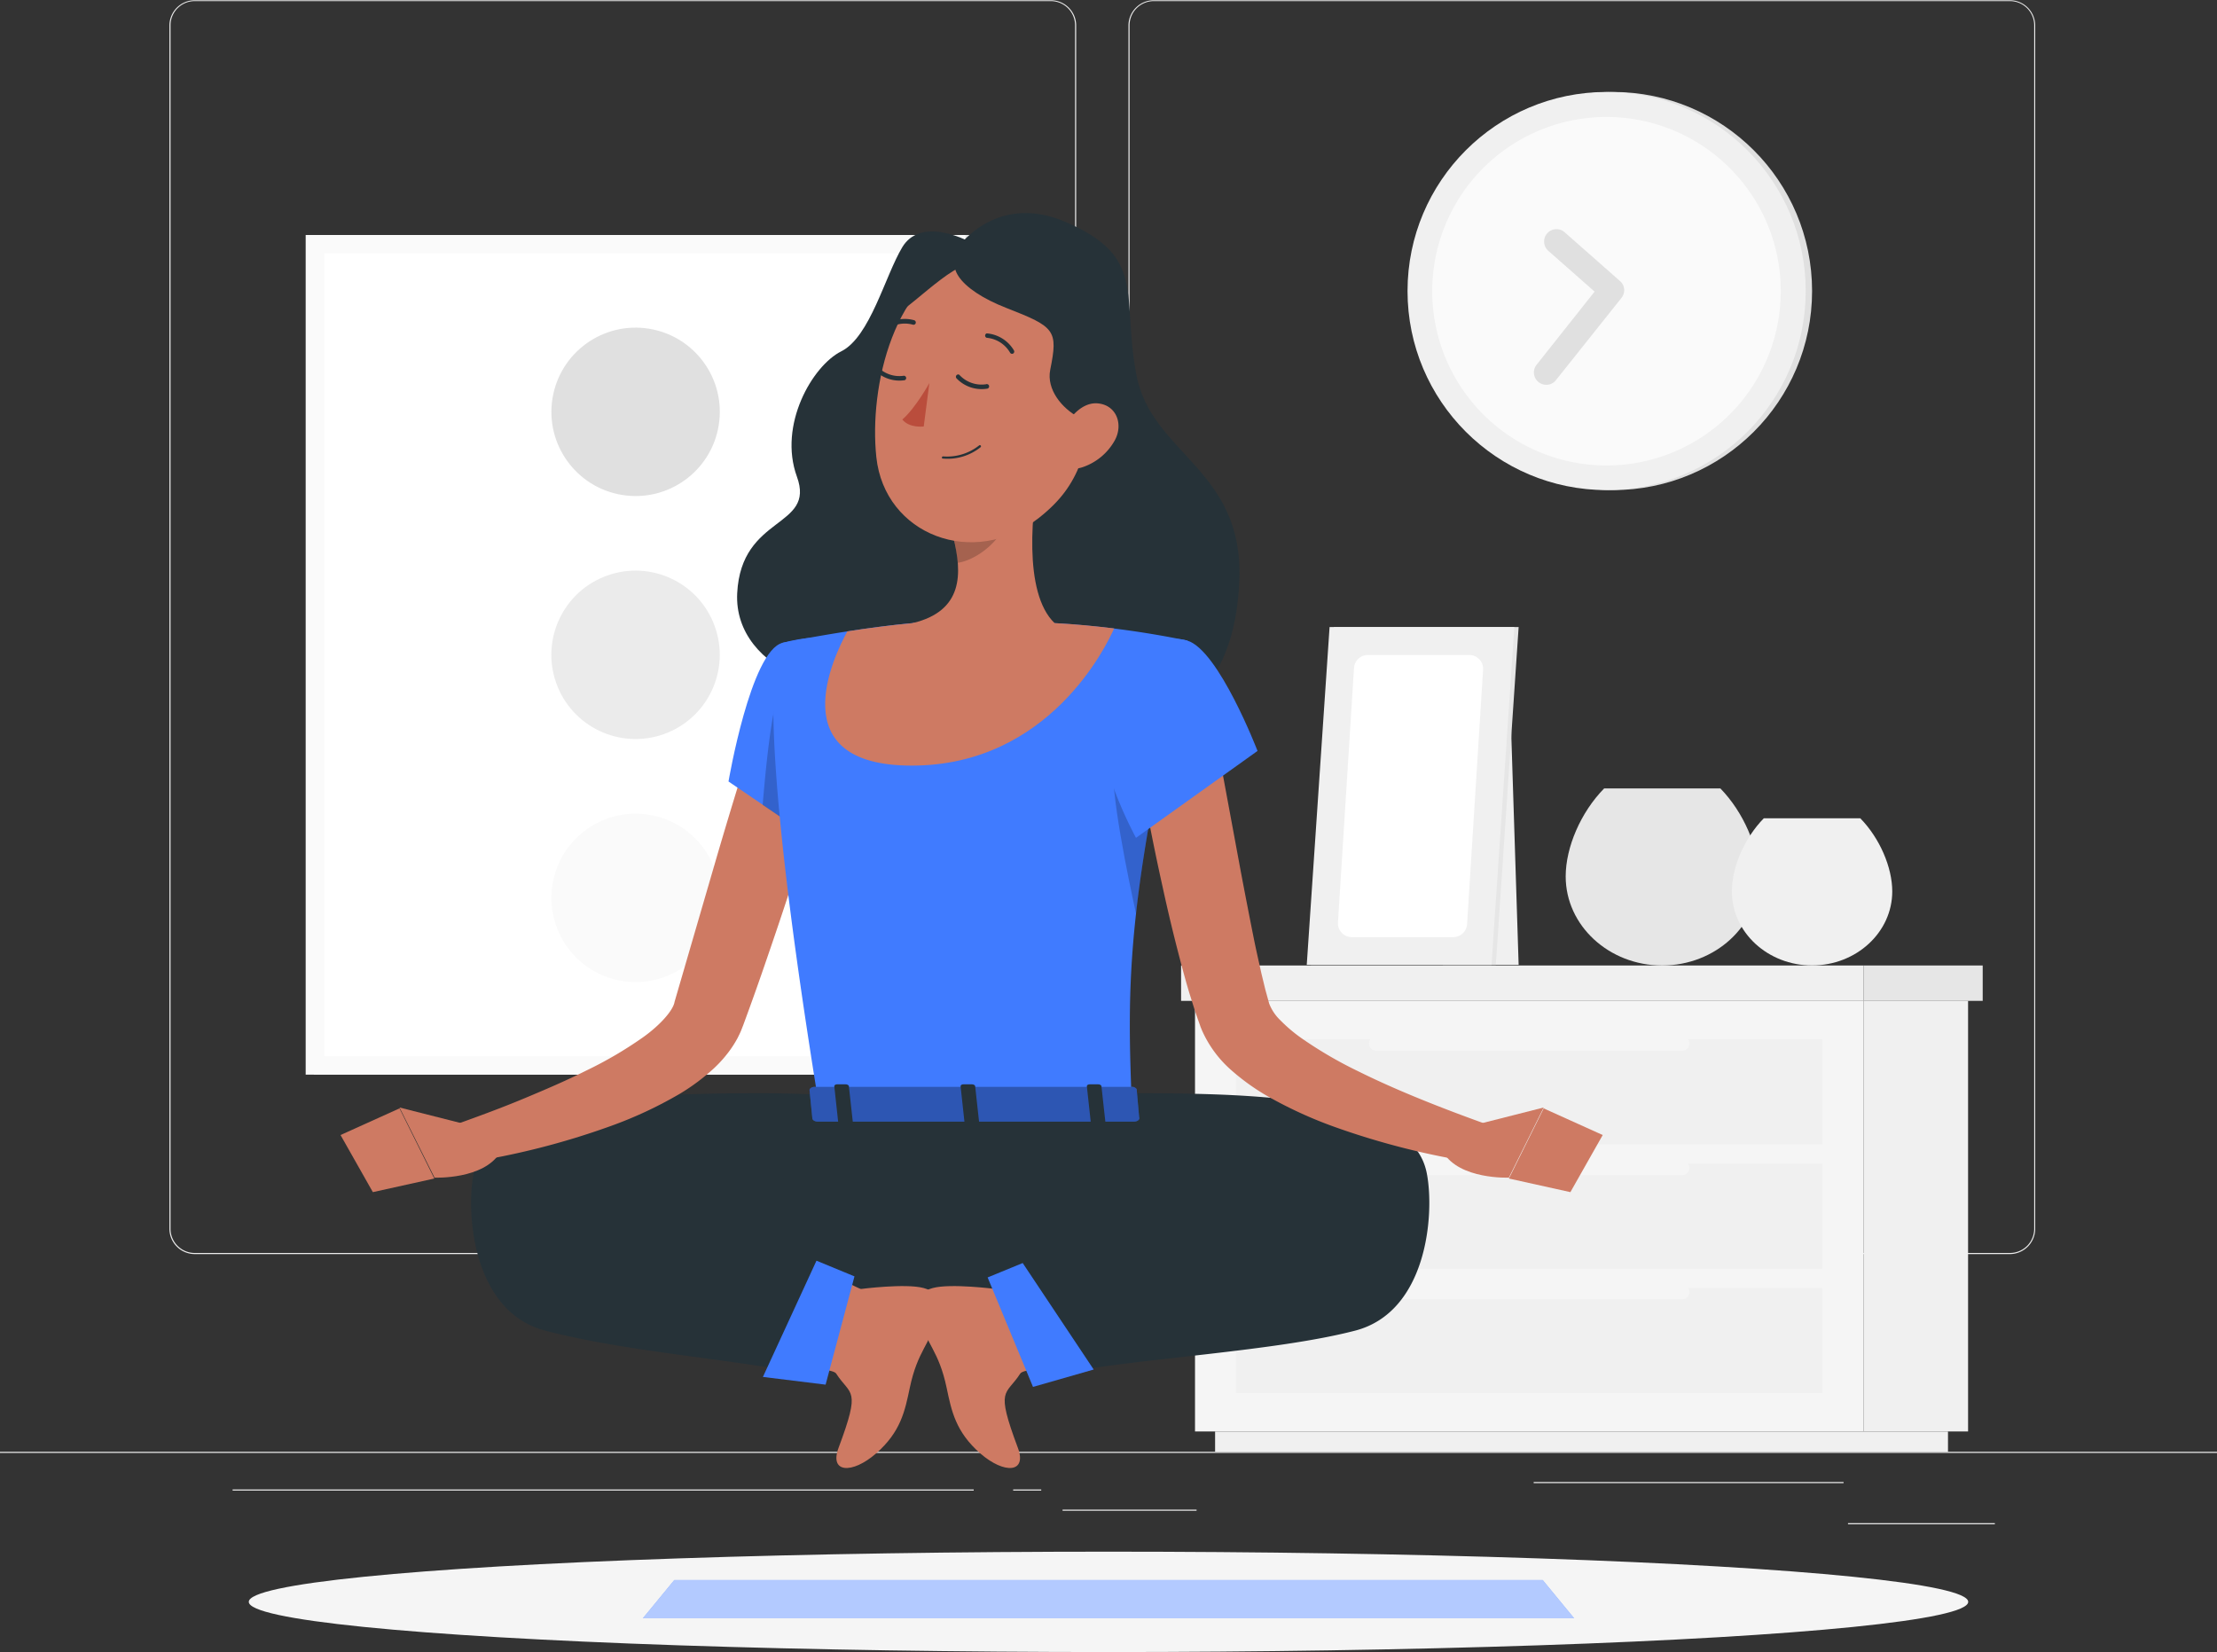 <svg xmlns="http://www.w3.org/2000/svg" viewBox="0 0 500 372.61"><rect x="0" y="0" width="500" height="372.61" fill="#333333" stroke="none"/><defs><style>.cls-1{fill:#ebebeb;}.cls-2{fill:#f0f0f0;}.cls-3{fill:#f5f5f5;}.cls-4{fill:#e6e6e6;}.cls-5,.cls-9{fill:#fff;}.cls-6{fill:#fafafa;}.cls-7{fill:#e0e0e0;}.cls-8{fill:#407bff;}.cls-9{opacity:0.6;}.cls-10{fill:#263238;}.cls-11{fill:#ce7a63;}.cls-12{opacity:0.2;}.cls-13{fill:#ba4d3c;}.cls-14{opacity:0.3;}</style></defs><title>patience</title><g id="Background_Complete" data-name="Background Complete"><rect class="cls-1" y="327.45" width="500" height="0.25"/><rect class="cls-1" x="416.78" y="343.54" width="33.12" height="0.25"/><rect class="cls-1" x="239.64" y="340.49" width="30.22" height="0.25"/><rect class="cls-1" x="345.89" y="334.26" width="69.89" height="0.25"/><rect class="cls-1" x="52.46" y="335.94" width="167.14" height="0.25"/><rect class="cls-1" x="228.5" y="335.94" width="6.33" height="0.25"/><path class="cls-1" d="M237,337.8H43.91a5.71,5.71,0,0,1-5.7-5.71V60.66A5.71,5.71,0,0,1,43.91,55H237a5.71,5.71,0,0,1,5.71,5.71V332.09A5.71,5.71,0,0,1,237,337.8ZM43.91,55.2a5.46,5.46,0,0,0-5.45,5.46V332.09a5.46,5.46,0,0,0,5.45,5.46H237a5.47,5.47,0,0,0,5.46-5.46V60.66A5.47,5.47,0,0,0,237,55.2Z" transform="translate(0 -54.95)"/><path class="cls-1" d="M453.31,337.8H260.21a5.72,5.72,0,0,1-5.71-5.71V60.66A5.72,5.72,0,0,1,260.21,55h193.1A5.71,5.71,0,0,1,459,60.66V332.09A5.71,5.71,0,0,1,453.31,337.8ZM260.21,55.2a5.47,5.47,0,0,0-5.46,5.46V332.09a5.47,5.47,0,0,0,5.46,5.46h193.1a5.47,5.47,0,0,0,5.46-5.46V60.66a5.47,5.47,0,0,0-5.46-5.46Z" transform="translate(0 -54.95)"/><rect class="cls-2" x="420.28" y="280.69" width="23.58" height="97.13" transform="translate(864.14 603.55) rotate(180)"/><rect class="cls-2" x="274.04" y="377.81" width="165.29" height="4.58" transform="translate(713.37 705.26) rotate(180)"/><rect class="cls-3" x="269.51" y="225.73" width="150.77" height="97.13"/><rect class="cls-2" x="278.78" y="262.44" width="132.22" height="23.72"/><rect class="cls-2" x="278.78" y="290.49" width="132.22" height="23.72"/><path class="cls-3" d="M310.38,320h69a1.64,1.64,0,0,0,1.63-1.63h0a1.63,1.63,0,0,0-1.63-1.62h-69a1.63,1.63,0,0,0-1.63,1.62h0A1.63,1.63,0,0,0,310.38,320Z" transform="translate(0 -54.95)"/><rect class="cls-2" x="278.78" y="234.39" width="132.22" height="23.72"/><path class="cls-3" d="M310.38,291.94h69a1.64,1.64,0,0,0,1.63-1.63h0a1.63,1.63,0,0,0-1.63-1.62h-69a1.63,1.63,0,0,0-1.63,1.62h0A1.63,1.63,0,0,0,310.38,291.94Z" transform="translate(0 -54.95)"/><path class="cls-3" d="M310.38,348h69a1.64,1.64,0,0,0,1.63-1.63h0a1.63,1.63,0,0,0-1.63-1.62h-69a1.63,1.63,0,0,0-1.63,1.62h0A1.63,1.63,0,0,0,310.38,348Z" transform="translate(0 -54.95)"/><rect class="cls-2" x="266.37" y="272.71" width="153.91" height="7.98" transform="translate(686.65 498.45) rotate(180)"/><rect class="cls-4" x="420.28" y="217.76" width="26.88" height="7.98"/><path class="cls-4" d="M396.63,252.62c0,11.1-9.76,20.09-21.76,20.09s-21.76-9-21.76-20.09c0-6.55,3.38-14.45,8.67-19.84H388C393.24,238.17,396.63,246.07,396.63,252.62Z" transform="translate(0 -54.95)"/><path class="cls-2" d="M426.76,256c0,9.23-8.11,16.7-18.09,16.7s-18.08-7.47-18.08-16.7c0-5.44,2.81-12,7.2-16.49h21.76C423.94,244,426.76,250.57,426.76,256Z" transform="translate(0 -54.95)"/><polygon class="cls-2" points="325.38 217.63 342.5 217.63 340.38 151.32 325.38 151.32 325.38 217.63"/><polygon class="cls-4" points="295.68 217.63 337.35 217.63 342.5 141.42 300.83 141.42 295.68 217.63"/><polygon class="cls-2" points="294.71 217.63 336.38 217.63 341.53 141.42 299.86 141.42 294.71 217.63"/><path class="cls-5" d="M330.87,263.39,334.48,206a3.12,3.12,0,0,0-3.12-3.32H308.49a3.13,3.13,0,0,0-3.12,2.93L301.75,263a3.13,3.13,0,0,0,3.12,3.32h22.88A3.14,3.14,0,0,0,330.87,263.39Z" transform="translate(0 -54.95)"/><rect class="cls-4" x="70.78" y="53" width="148.81" height="189.38"/><rect class="cls-6" x="68.94" y="53" width="148.81" height="189.38"/><rect class="cls-5" x="52.82" y="132.4" width="181.05" height="140.48" transform="translate(345.99 4.35) rotate(90)"/><circle class="cls-6" cx="143.34" cy="257.45" r="18.99" transform="translate(-133.74 302.75) rotate(-80.78)"/><circle class="cls-1" cx="143.34" cy="202.64" r="18.99" transform="translate(-66.64 15.33) rotate(-22.5)"/><circle class="cls-7" cx="143.34" cy="147.83" r="18.99" transform="translate(-25.54 210.69) rotate(-80.78)"/><circle class="cls-7" cx="363.78" cy="65.64" r="44.9"/><circle class="cls-2" cx="362.34" cy="65.64" r="44.9"/><path class="cls-6" d="M401.61,120.59a39.3,39.3,0,1,1-8.51-24.38l.11.13A39,39,0,0,1,401.61,120.59Z" transform="translate(0 -54.95)"/><path class="cls-7" d="M366,119.14a2.78,2.78,0,0,1-.31,3L351,140.58a2.79,2.79,0,1,1-4.37-3.46l13-16.4-10.36-9.13a2.79,2.79,0,1,1,3.69-4.18l12.34,10.88A2.79,2.79,0,0,1,366,119.14Z" transform="translate(0 -54.95)"/></g><g id="Shadow"><ellipse id="_Path_" data-name="&lt;Path&gt;" class="cls-3" cx="250" cy="361.29" rx="193.89" ry="11.32"/></g><g id="Carpet"><polygon class="cls-8" points="355.02 365 144.98 365 152.07 356.38 347.93 356.38 355.02 365"/><polygon class="cls-9" points="355.02 365 144.98 365 152.07 356.38 347.93 356.38 355.02 365"/></g><g id="Character"><path class="cls-10" d="M129.76,319.77c35.16-.88,58,25.9,58,25.9-3.45,11-5.66,19.19-5.66,19.19-19.23-3.63-41.1-5.1-59.12-9.79-16.25-4.22-17.94-26.2-16.18-35.41s11-11.39,20.09-14.39c10.36-3.43,30.11-3.71,44.26-3.75,14.92,0,34.53,1.33,44.69,3.63,0,0,21.58-1,37.55-.68,9.36-1.59,3.73,13.64-11.12,26.63a66.26,66.26,0,0,1-54.34,15.8h-.11" transform="translate(0 -54.95)"/><path class="cls-10" d="M298.82,319.77c-35.16-.88-66.37,25.9-66.37,25.9,3.45,11,5.66,19.19,5.66,19.19,19.23-3.63,49.49-5.1,67.51-9.79,16.25-4.22,17.94-26.2,16.18-35.41s-11-11.39-20.09-14.39c-10.36-3.43-30.11-3.71-44.26-3.75-14.92,0-34.53,1.33-44.69,3.63,0,0-21.58-1-37.55-.68-9.36-1.59-3.73,13.64,11.12,26.63a66.26,66.26,0,0,0,54.34,15.8h.11" transform="translate(0 -54.95)"/><path class="cls-11" d="M187.9,224.33q-4.56,15.57-9.63,31-2.52,7.72-5.17,15.4c-1.75,5.14-3.56,10.24-5.47,15.41l-.25.64-.31.78c-.22.52-.47,1-.71,1.49a24.58,24.58,0,0,1-1.62,2.61,28.31,28.31,0,0,1-3.64,4.16,46.89,46.89,0,0,1-7.74,5.8A93.15,93.15,0,0,1,137.52,309a172.06,172.06,0,0,1-32.39,8.2l-2.06-8.73c4.89-1.76,9.94-3.61,14.79-5.63s9.68-4.08,14.28-6.39A89.44,89.44,0,0,0,145,288.92c3.79-2.68,6.83-6.07,7.13-8l9-30.91c3-10.33,6.17-20.66,9.43-30.92Z" transform="translate(0 -54.95)"/><path class="cls-11" d="M106.58,308.92,90.1,304.74,98,320.56s11.14.48,14.82-5.73Z" transform="translate(0 -54.95)"/><path class="cls-10" d="M223,112.08c-5.89-4.26-15.59-7.85-19.49-1.4s-7.27,20.26-13.78,23.51-14.25,16.61-10,28.28-12.57,8.53-13.47,26.27,24.34,26.71,40.29,17.95,27.17-54.43,26.15-72.5S223,112.08,223,112.08Z" transform="translate(0 -54.95)"/><path class="cls-10" d="M215.59,111.3s8.64-13.13,24.56-6.36c18.59,7.92,12.76,16.44,16.12,34.46s24.18,21.24,23.24,46.31c-1.61,42.71-39.4,34.79-49.84,23.45s1.13-53,1.13-53Z" transform="translate(0 -54.95)"/><polygon class="cls-11" points="76.8 256 84.09 268.88 97.95 265.81 90.1 249.99 76.8 256"/><path class="cls-8" d="M176.47,199.94c-7.16,1.82-12.17,31.27-12.17,31.27L184,244.62s18.9-29.71,13.4-37.58C191.7,198.85,186.91,197.28,176.47,199.94Z" transform="translate(0 -54.95)"/><path class="cls-12" d="M175.82,210.64l15.32,3.55,1.47,15A173.79,173.79,0,0,1,184,244.62l-12-8.12C172.58,229.61,173.87,215.3,175.82,210.64Z" transform="translate(0 -54.95)"/><path class="cls-8" d="M176.47,199.94s-8.28,2.91,8.3,104.8h70.52c-1.18-28.7-1.22-46.4,12.5-105.3a207.69,207.69,0,0,0-30-3.95c-11.86-.57-21.59-1-32,0C192.07,196.75,176.47,199.94,176.47,199.94Z" transform="translate(0 -54.95)"/><path class="cls-12" d="M251.2,226.78l9.1,7.75c-1.95,10.3-3.24,18.89-4.08,26.52C254.52,253.4,250.19,232.64,251.2,226.78Z" transform="translate(0 -54.95)"/><path class="cls-11" d="M234.67,159.43c-2,10.3-4,29.18,3.17,36.06,0,0-6.69,15.44-24.58,15.44s-7.44-15.44-7.44-15.44c11.49-2.74,11.19-11.27,9.19-19.27Z" transform="translate(0 -54.95)"/><path class="cls-11" d="M237.84,195.49c-11.86-.58-21.59-1-32,0-4.95.45-10.14,1.15-14.74,1.86-3,5.51-15.13,30.28,14.52,30.28,31.08,0,44-27.23,45.65-30.94C247.08,196.17,242.47,195.72,237.84,195.49Z" transform="translate(0 -54.95)"/><path class="cls-12" d="M226.66,166.28,215,176.21a33.48,33.48,0,0,1,1,5.68c4.39-.63,10.42-5.45,10.88-10A15.37,15.37,0,0,0,226.66,166.28Z" transform="translate(0 -54.95)"/><path class="cls-11" d="M248.25,140c-3.25,16.93-4.27,24.16-14,31.8-14.66,11.5-34.74,3.81-36.61-13.75-1.68-15.8,3.92-40.82,21.5-45.45C236.43,108,251.5,123,248.25,140Z" transform="translate(0 -54.95)"/><path class="cls-10" d="M218.11,110.73c-6.08,3.42-2.05,9.43,8.91,13.7s11.63,5,9.84,13.91,14.18,17.07,14.38,7.92,3.46-26.55-5.07-31.37S224.51,107.14,218.11,110.73Z" transform="translate(0 -54.95)"/><path class="cls-10" d="M217.16,115c-5.33,1.74-17.62,15-16.72,10.66s3.2-10.44,9.65-12.68,9.54-2.3,9.54-2.3Z" transform="translate(0 -54.95)"/><path class="cls-11" d="M251.46,154.19a13.06,13.06,0,0,1-7.39,6.16c-4.18,1.35-6.3-2.27-5.15-6.23,1-3.57,4.45-8.57,8.66-8.19S253.36,150.61,251.46,154.19Z" transform="translate(0 -54.95)"/><path class="cls-11" d="M184,362.85l6.46-18.4c.23-.67,3,1.08,3.72,1.22,0,0,10.11-1.31,14.13-.21s3.85,3.72,3.12,6.46c-1.71,6.38-4.47,7.6-6.25,16.06-1.09,5.16-2,9.91-7.63,14.81-5.38,4.67-10.56,4.39-8.43-1.29,5.12-13.69,2.74-11.66-.54-16.75C188,363.85,183.64,363.83,184,362.85Z" transform="translate(0 -54.95)"/><path class="cls-11" d="M234.68,362.85l-6.46-18.4c-.23-.67-3,1.08-3.72,1.22,0,0-10.11-1.31-14.14-.21s-3.84,3.72-3.11,6.46c1.71,6.38,4.47,7.6,6.25,16.06,1.09,5.16,2,9.91,7.62,14.81,5.39,4.67,10.56,4.39,8.44-1.29-5.12-13.69-2.74-11.66.54-16.75C230.68,363.85,235,363.83,234.68,362.85Z" transform="translate(0 -54.95)"/><polygon class="cls-8" points="186.2 312.3 192.71 287.88 184.14 284.34 172.06 310.56 186.2 312.3"/><polygon class="cls-8" points="232.97 312.81 222.74 288.12 230.65 284.87 246.66 308.89 232.97 312.81"/><path class="cls-13" d="M209.6,141.35s-3.13,5.67-6.1,8.22c1.61,2,4.83,1.57,4.83,1.57Z" transform="translate(0 -54.95)"/><path class="cls-10" d="M212.57,158.38a.25.25,0,0,0,.11,0,11.92,11.92,0,0,0,8.49-2.58.27.27,0,0,0,0-.37.26.26,0,0,0-.37,0,11.62,11.62,0,0,1-8.08,2.46.25.25,0,0,0-.29.23A.24.24,0,0,0,212.57,158.38Z" transform="translate(0 -54.95)"/><path class="cls-10" d="M228,134.69a.55.55,0,0,0,.5,0,.53.53,0,0,0,.16-.73,7.87,7.87,0,0,0-6.13-3.82.53.53,0,0,0,0,1,6.78,6.78,0,0,1,5.26,3.33A.55.55,0,0,0,228,134.69Z" transform="translate(0 -54.95)"/><path class="cls-10" d="M216.21,139.41a.53.53,0,0,0-.47.15.52.52,0,0,0,0,.74,7.8,7.8,0,0,0,6.84,2.32.52.52,0,1,0-.22-1,6.82,6.82,0,0,1-5.88-2A.59.59,0,0,0,216.21,139.41Z" transform="translate(0 -54.95)"/><path class="cls-10" d="M197.69,137.49a.54.54,0,0,0-.48.15.52.52,0,0,0,0,.74,7.8,7.8,0,0,0,6.84,2.32.52.52,0,0,0-.22-1,6.79,6.79,0,0,1-5.88-2A.52.52,0,0,0,197.69,137.49Z" transform="translate(0 -54.95)"/><path class="cls-10" d="M199.22,129.53a.53.53,0,0,0,.54-.06,6.81,6.81,0,0,1,6.09-1.3.53.53,0,0,0,.67-.32.55.55,0,0,0-.32-.67,7.85,7.85,0,0,0-7.08,1.46.52.52,0,0,0-.1.73A.74.74,0,0,0,199.22,129.53Z" transform="translate(0 -54.95)"/><path class="cls-8" d="M256.35,300.6l.56,6.32c.24.49-.34,1-1.15,1H184.42c-.64,0-1.17-.32-1.21-.72l-.63-6.31c-.05-.44.51-.81,1.2-.81H255.2A1.3,1.3,0,0,1,256.35,300.6Z" transform="translate(0 -54.95)"/><path class="cls-14" d="M256.35,300.6l.56,6.32c.24.49-.34,1-1.15,1H184.42c-.64,0-1.17-.32-1.21-.72l-.63-6.31c-.05-.44.51-.81,1.2-.81H255.2A1.3,1.3,0,0,1,256.35,300.6Z" transform="translate(0 -54.95)"/><path class="cls-10" d="M246.75,308.59h1.92c.38,0,.67-.2.64-.44l-.9-8.2c0-.24-.35-.44-.74-.44h-1.91c-.38,0-.67.2-.64.44l.89,8.2C246,308.39,246.37,308.59,246.75,308.59Z" transform="translate(0 -54.95)"/><path class="cls-10" d="M189.79,308.59h1.91c.39,0,.68-.2.65-.44l-.9-8.2c0-.24-.36-.44-.74-.44H188.8c-.38,0-.67.2-.64.44l.89,8.2C189.08,308.39,189.41,308.59,189.79,308.59Z" transform="translate(0 -54.95)"/><path class="cls-10" d="M218.27,308.59h1.92c.38,0,.67-.2.64-.44l-.9-8.2c0-.24-.36-.44-.74-.44h-1.91c-.38,0-.67.2-.64.44l.89,8.2C217.56,308.39,217.89,308.59,218.27,308.59Z" transform="translate(0 -54.95)"/><path class="cls-11" d="M274.06,220.36l5.77,31.13q1.47,7.77,3,15.43c.52,2.56,1.1,5.06,1.65,7.56l.89,3.67.87,3.16a10.43,10.43,0,0,0,2.49,3.73,34.5,34.5,0,0,0,5,4.21,93.22,93.22,0,0,0,12.75,7.4c4.55,2.26,9.29,4.33,14.11,6.29s9.77,3.82,14.59,5.55l-2.05,8.73a172.11,172.11,0,0,1-32-8.05,95.86,95.86,0,0,1-15.64-7.2,50.11,50.11,0,0,1-7.66-5.53,25.79,25.79,0,0,1-6.77-9.15l-.31-.77-.2-.58-.36-1-.71-2.06-1.26-4c-.79-2.65-1.52-5.31-2.2-7.94q-2.07-7.9-3.78-15.79c-2.34-10.53-4.35-21-6.07-31.68Z" transform="translate(0 -54.95)"/><path class="cls-8" d="M267.79,199.44c7.07,2.14,15.82,24.88,15.82,24.88l-27.41,19.6s-10.27-18.72-7.3-27.85C252,206.56,259.73,197,267.79,199.44Z" transform="translate(0 -54.95)"/><path class="cls-11" d="M331.68,308.92l16.47-4.18-7.85,15.82s-11.14.48-14.81-5.73Z" transform="translate(0 -54.95)"/><polygon class="cls-11" points="361.46 256 354.17 268.88 340.3 265.81 348.15 249.99 361.46 256"/></g></svg>